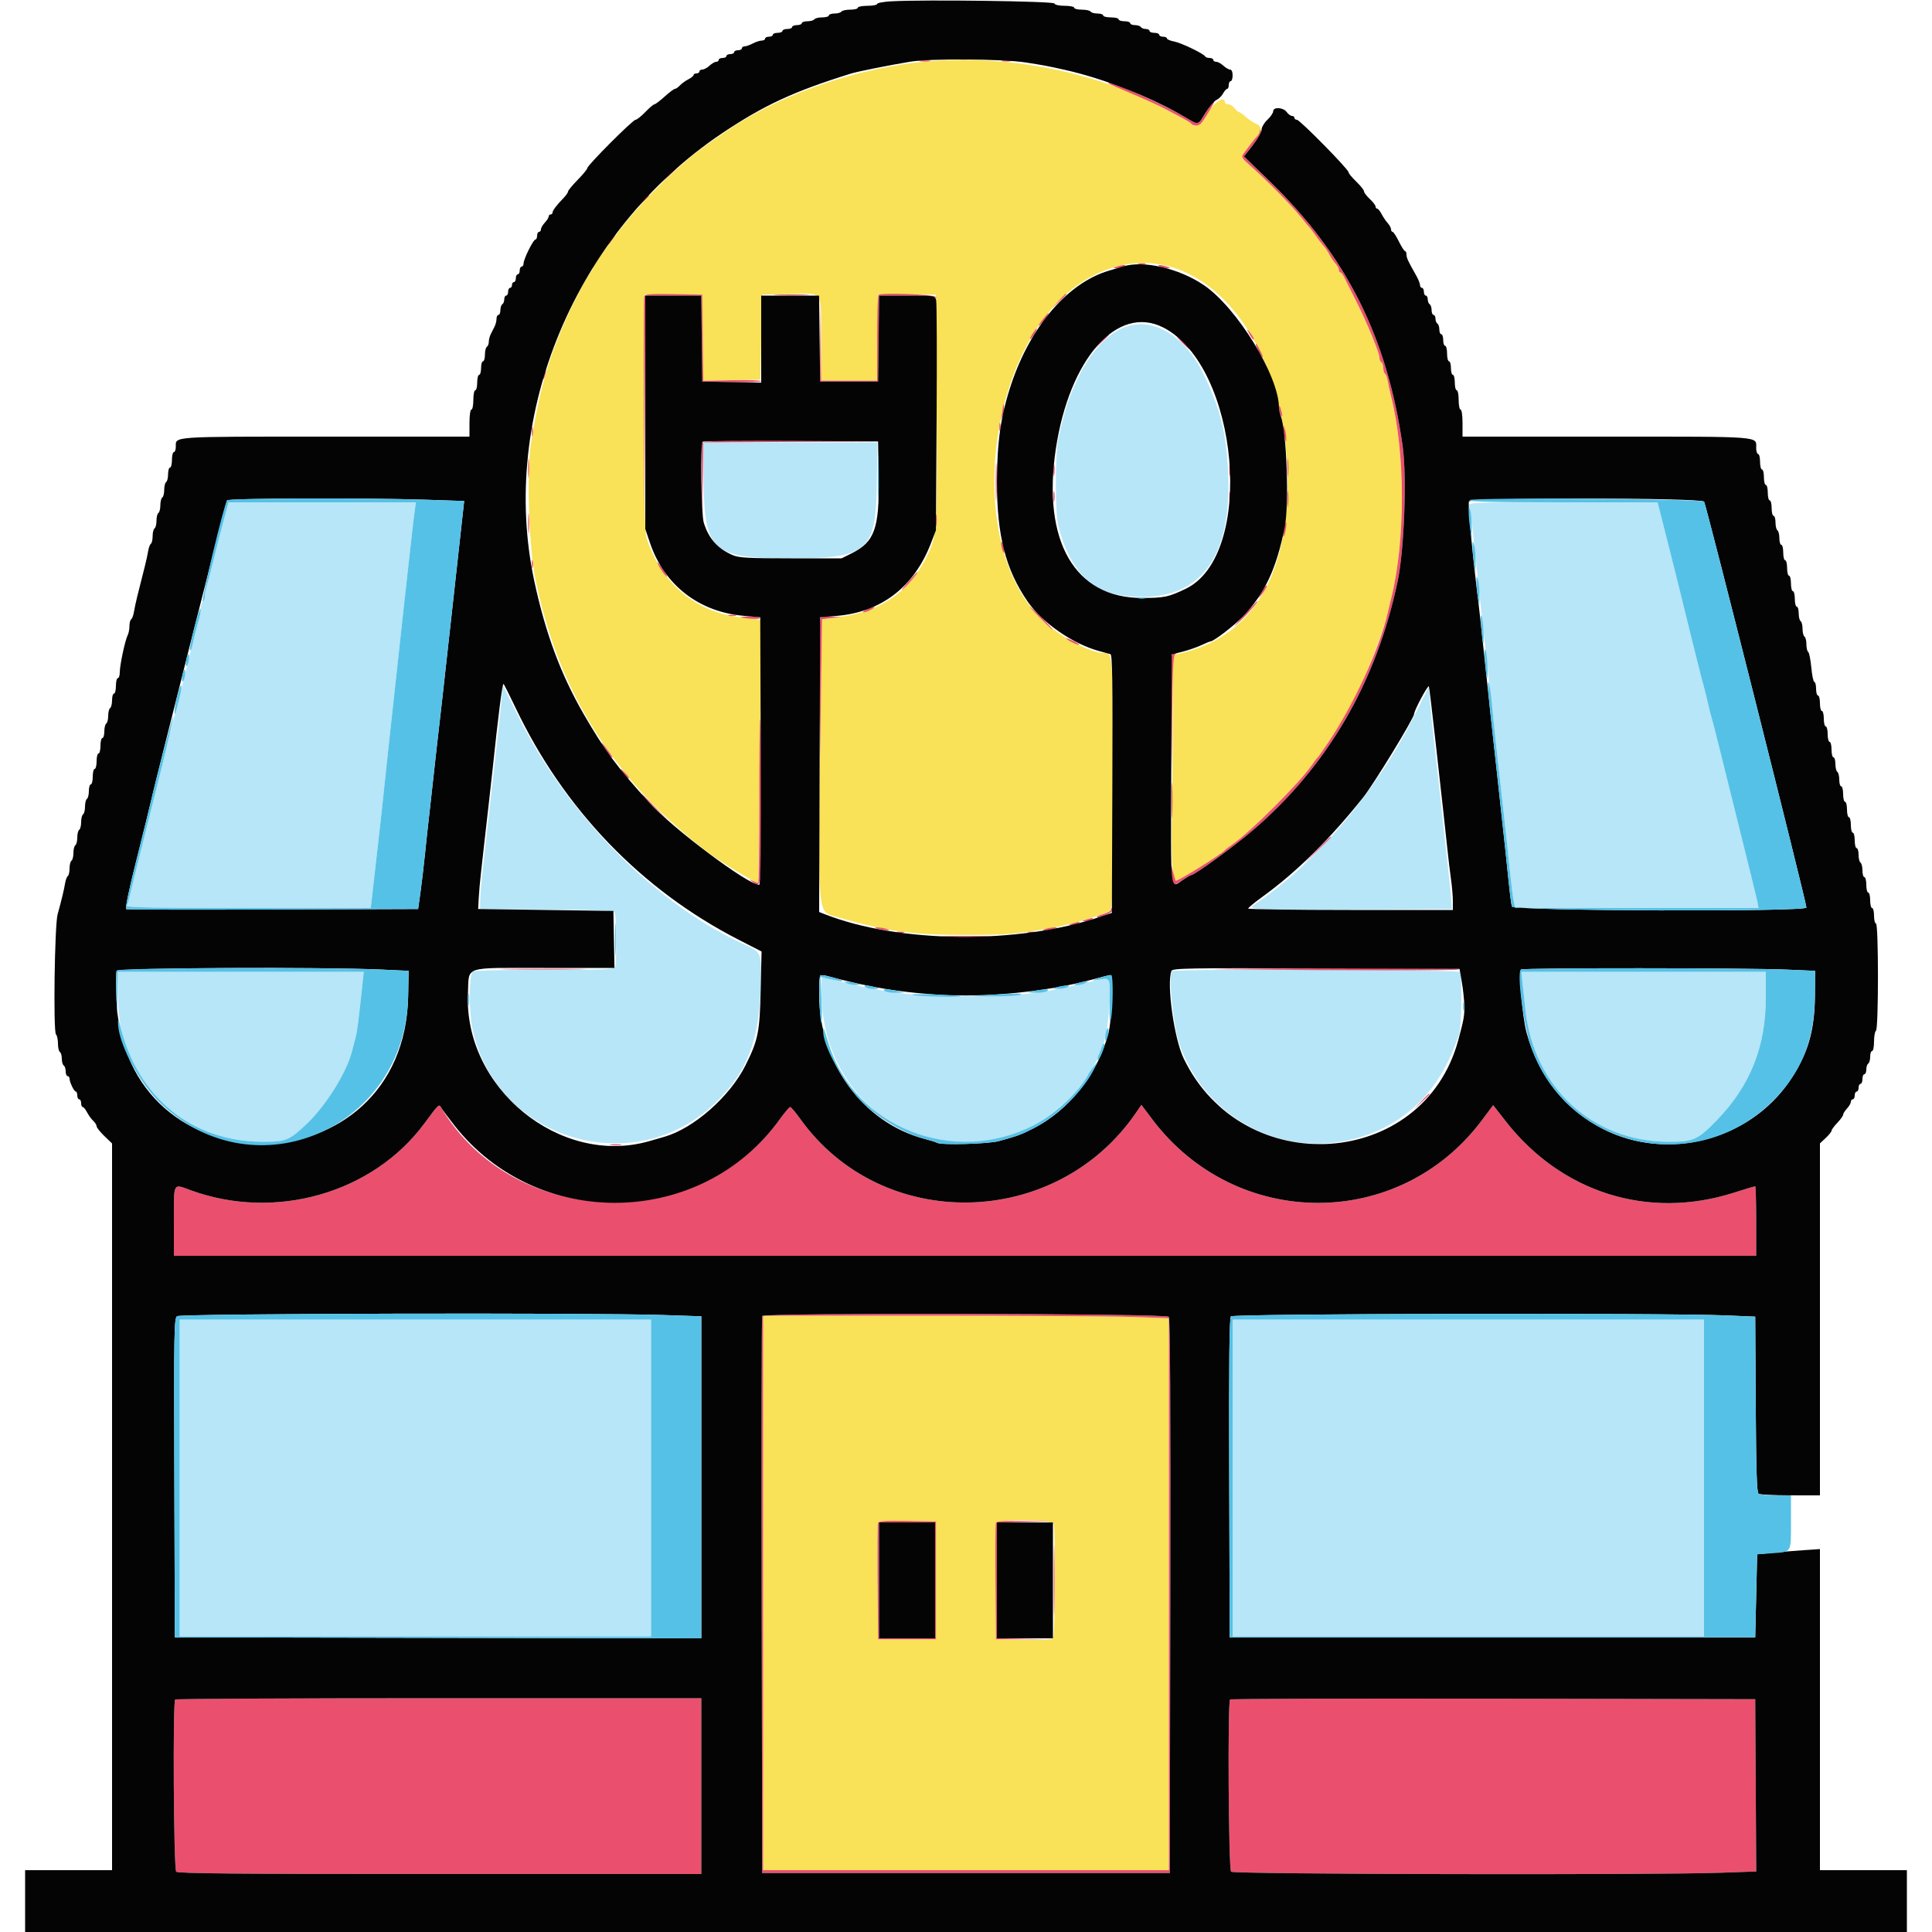 <svg id="svg" version="1.1" xmlns="http://www.w3.org/2000/svg" xmlns:xlink="http://www.w3.org/1999/xlink" width="400" height="400" viewBox="0, 0, 400,400"><g id="svgg"><path id="path0" d="M232.010 68.107 C 228.706 69.707,225.518 73.369,223.223 78.200 C 221.212 82.436,220.580 84.361,219.153 90.600 C 218.418 93.812,218.412 106.252,219.144 109.000 C 221.907 119.378,226.888 123.588,236.400 123.588 C 249.053 123.588,255.088 114.805,254.259 97.600 C 253.864 89.425,252.624 84.512,249.157 77.400 C 245.057 68.988,238.042 65.186,232.010 68.107 M145.671 99.900 C 145.892 114.098,147.594 115.600,163.469 115.600 C 179.715 115.600,181.311 114.230,181.534 100.100 L 181.669 91.600 163.605 91.600 L 145.542 91.600 145.671 99.900 M46.806 105.900 C 46.532 106.945,46.161 108.340,45.981 109.000 C 45.586 110.451,44.866 113.260,44.367 115.300 C 43.561 118.596,43.129 120.256,42.773 121.428 C 42.568 122.104,42.400 123.038,42.400 123.505 C 42.400 123.971,42.220 124.464,42.000 124.600 C 41.780 124.736,41.600 125.319,41.600 125.895 C 41.600 126.472,41.432 127.496,41.227 128.172 C 40.856 129.395,40.266 131.644,39.567 134.500 C 39.365 135.325,39.035 136.675,38.833 137.500 C 38.631 138.325,38.283 139.720,38.058 140.600 C 37.834 141.480,37.438 143.100,37.179 144.200 C 36.920 145.300,36.547 146.740,36.349 147.400 C 36.056 148.383,34.235 155.650,29.184 176.000 C 28.993 176.770,28.640 178.210,28.400 179.200 C 28.160 180.190,27.792 181.675,27.582 182.500 C 27.372 183.325,27.050 184.689,26.866 185.531 C 26.683 186.373,26.402 187.273,26.243 187.531 C 26.022 187.888,32.024 188.000,51.352 188.000 L 76.751 188.000 76.958 186.300 C 77.072 185.365,77.362 182.800,77.602 180.600 C 77.841 178.400,78.211 175.160,78.423 173.400 C 78.635 171.640,79.087 167.500,79.428 164.200 C 79.768 160.900,80.217 156.670,80.426 154.800 C 80.635 152.930,80.989 149.690,81.213 147.600 C 81.437 145.510,81.795 142.225,82.010 140.300 C 82.448 136.366,82.965 131.625,83.567 126.000 C 83.791 123.910,84.151 120.670,84.366 118.800 C 84.581 116.930,84.943 113.690,85.169 111.600 C 85.395 109.510,85.699 106.945,85.845 105.900 L 86.109 104.000 66.706 104.000 L 47.304 104.000 46.806 105.900 M304.198 104.700 C 304.354 105.085,304.648 107.110,304.850 109.200 C 305.053 111.290,305.399 114.620,305.619 116.600 C 305.839 118.580,306.192 121.820,306.403 123.800 C 306.615 125.780,306.969 129.020,307.189 131.000 C 307.410 132.980,307.768 136.220,307.986 138.200 C 308.203 140.180,308.566 143.465,308.791 145.500 C 309.016 147.535,309.383 150.865,309.607 152.900 C 309.831 154.935,310.188 158.130,310.400 160.000 C 311.150 166.617,312.006 174.490,312.747 181.600 C 312.965 183.690,313.269 185.985,313.422 186.700 L 313.700 188.000 338.895 188.000 L 364.091 188.000 363.890 186.900 C 363.780 186.295,362.404 180.670,360.834 174.400 C 359.264 168.130,357.251 160.030,356.362 156.400 C 355.473 152.770,354.600 149.350,354.422 148.800 C 354.245 148.250,353.880 146.810,353.612 145.600 C 353.345 144.390,352.967 142.860,352.773 142.200 C 352.450 141.100,351.685 138.093,350.764 134.300 C 350.564 133.475,350.220 132.080,350.000 131.200 C 349.088 127.551,348.815 126.450,348.067 123.400 C 347.102 119.467,344.104 107.548,343.565 105.500 L 343.169 104.000 323.542 104.000 C 305.008 104.000,303.930 104.039,304.198 104.700 M103.862 144.660 C 103.723 146.167,103.443 148.840,103.239 150.600 C 103.035 152.360,102.674 155.600,102.436 157.800 C 102.199 160.000,101.817 163.420,101.588 165.400 C 101.359 167.380,101.012 170.440,100.817 172.200 C 100.622 173.960,100.233 177.470,99.953 180.000 C 99.674 182.530,99.435 185.410,99.422 186.400 L 99.400 188.200 113.180 188.305 C 123.593 188.385,127.036 188.532,127.274 188.905 C 127.641 189.485,127.714 199.238,127.357 200.167 C 127.142 200.728,125.465 200.800,112.581 200.800 C 102.750 200.800,97.962 200.938,97.784 201.225 C 97.117 202.305,97.109 209.508,97.772 212.779 C 102.508 236.153,131.707 244.813,148.609 227.857 C 154.690 221.757,157.076 215.547,157.477 204.775 C 157.748 197.489,157.635 197.127,154.666 195.808 C 136.145 187.575,117.722 169.139,107.414 148.522 L 104.113 141.920 103.862 144.660 M292.649 148.508 C 284.995 163.781,272.326 178.790,260.229 186.915 C 257.962 188.437,257.694 188.419,280.200 188.304 L 300.600 188.200 300.551 187.200 C 300.504 186.261,300.016 181.569,299.199 174.200 C 299.004 172.440,298.660 169.290,298.434 167.200 C 297.993 163.116,297.488 158.570,296.767 152.200 C 296.518 150.000,296.198 146.855,296.057 145.210 L 295.800 142.221 292.649 148.508 M242.667 201.067 C 241.846 201.888,242.923 212.478,244.205 216.200 C 249.844 232.560,267.569 240.890,283.658 234.743 C 292.570 231.337,298.639 224.566,302.070 214.200 C 302.622 212.529,302.746 202.084,302.224 201.238 C 301.923 200.753,243.150 200.583,242.667 201.067 M24.400 205.500 C 24.400 209.298,24.952 213.374,25.795 215.800 C 30.225 228.554,41.105 236.375,54.444 236.394 C 59.246 236.401,59.963 236.097,63.730 232.462 C 67.525 228.801,71.754 222.017,72.826 217.870 C 73.007 217.171,73.344 215.880,73.575 215.000 C 73.954 213.555,74.206 211.624,75.048 203.700 L 75.314 201.200 49.857 201.200 L 24.400 201.200 24.400 205.500 M315.260 203.900 C 315.420 205.385,315.665 207.680,315.805 209.000 C 317.517 225.130,329.708 236.370,345.516 236.394 C 350.605 236.401,351.528 235.987,355.442 231.939 C 362.385 224.760,365.600 216.686,365.600 206.429 L 365.600 201.200 340.285 201.200 L 314.969 201.200 315.260 203.900 M170.116 207.100 C 171.285 230.162,193.780 243.421,214.010 232.973 C 217.817 231.007,224.800 224.791,224.800 223.369 C 224.800 223.245,225.340 222.359,226.000 221.400 C 226.660 220.441,227.200 219.461,227.200 219.223 C 227.200 218.984,227.359 218.477,227.553 218.095 C 228.913 215.421,229.172 214.210,229.691 208.074 C 230.198 202.075,230.234 202.129,226.362 203.125 C 224.733 203.544,222.410 204.086,221.200 204.330 C 219.990 204.574,218.460 204.882,217.800 205.014 C 213.422 205.893,208.980 206.185,200.000 206.185 C 190.530 206.185,186.895 205.922,181.400 204.836 C 180.300 204.619,178.500 204.262,177.400 204.043 C 176.300 203.824,174.356 203.365,173.080 203.022 C 171.805 202.680,170.562 202.400,170.319 202.400 C 170.009 202.400,169.949 203.795,170.116 207.100 M37.200 306.000 L 37.200 338.800 86.000 338.800 L 134.800 338.800 134.800 306.000 L 134.800 273.200 86.000 273.200 L 37.200 273.200 37.200 306.000 M255.200 306.000 L 255.200 338.800 304.000 338.800 L 352.800 338.800 352.800 306.000 L 352.800 273.200 304.000 273.200 L 255.200 273.200 255.200 306.000 " stroke="none" fill="#b6e6f8" fill-rule="evenodd"></path><path id="path1" d="M189.200 13.008 C 175.284 14.733,160.269 20.233,150.200 27.293 C 149.320 27.910,147.643 29.067,146.473 29.864 C 142.290 32.715,135.925 38.632,131.194 44.069 C 128.243 47.460,122.800 54.830,122.800 55.434 C 122.800 55.567,122.464 56.154,122.053 56.738 C 120.885 58.398,118.297 63.457,116.654 67.293 C 113.329 75.053,111.672 81.073,109.962 91.600 C 108.958 97.784,109.499 113.627,110.946 120.400 C 114.272 135.965,119.968 148.223,129.276 159.845 C 133.879 165.591,138.462 170.054,145.654 175.792 C 148.357 177.948,156.698 183.065,156.975 182.737 C 157.038 182.662,157.212 170.410,157.361 155.512 L 157.631 128.423 156.716 128.233 C 156.212 128.128,154.720 127.932,153.400 127.799 C 144.431 126.888,137.414 121.208,134.128 112.197 C 133.454 110.347,133.400 108.392,133.400 85.600 L 133.400 61.000 139.400 61.000 L 145.400 61.000 145.508 69.911 L 145.615 78.821 151.508 78.711 L 157.400 78.600 157.600 69.800 L 157.800 61.000 163.569 60.889 C 170.625 60.752,169.986 59.817,169.994 70.300 L 170.000 78.800 175.792 78.800 L 181.585 78.800 181.692 69.900 L 181.800 61.000 187.800 61.000 L 193.800 61.000 193.922 84.600 C 194.049 109.336,193.974 110.702,192.278 114.400 C 188.673 122.262,182.713 126.567,173.800 127.750 L 170.200 128.228 169.955 144.414 C 169.261 190.192,169.162 188.668,172.900 189.752 C 183.523 192.833,188.767 193.572,200.000 193.572 C 208.556 193.572,210.513 193.407,218.200 192.037 C 221.799 191.396,229.187 189.156,229.833 188.510 C 230.311 188.032,230.400 183.886,230.400 162.200 C 230.400 134.600,230.443 135.200,228.470 135.200 C 225.805 135.200,219.553 131.882,216.051 128.609 C 199.011 112.686,204.317 70.081,224.858 57.888 C 245.316 45.744,266.545 67.074,266.573 99.800 C 266.590 119.917,258.755 132.212,243.900 135.381 L 242.800 135.615 242.813 147.708 C 242.820 154.358,242.733 164.008,242.620 169.152 C 242.439 177.387,242.686 181.420,243.428 182.335 C 243.644 182.603,252.968 176.808,253.600 176.013 C 253.710 175.875,254.430 175.325,255.200 174.792 C 258.961 172.188,269.010 162.141,271.594 158.400 C 272.126 157.630,272.675 156.910,272.813 156.800 C 273.185 156.504,277.022 150.739,278.039 148.947 C 280.425 144.745,281.263 143.068,282.942 139.125 C 284.929 134.462,286.696 129.512,287.270 127.000 C 287.472 126.120,287.820 124.680,288.043 123.800 C 290.998 112.177,290.978 93.822,287.996 82.000 C 287.746 81.010,287.445 79.613,287.327 78.896 C 287.208 78.179,286.951 77.494,286.756 77.373 C 286.560 77.252,286.400 76.724,286.400 76.200 C 286.400 75.676,286.220 75.136,286.000 75.000 C 285.780 74.864,285.600 74.438,285.600 74.054 C 285.600 73.034,283.030 66.810,280.705 62.200 C 279.596 60.000,278.488 57.796,278.244 57.303 C 278.000 56.810,277.665 56.405,277.500 56.403 C 277.335 56.401,277.200 56.164,277.200 55.875 C 277.200 55.587,276.885 55.002,276.500 54.575 C 276.115 54.149,275.546 53.308,275.236 52.707 C 274.926 52.105,274.381 51.295,274.025 50.907 C 273.669 50.518,272.942 49.570,272.408 48.800 C 271.875 48.030,271.337 47.310,271.214 47.200 C 271.090 47.090,270.188 46.010,269.210 44.800 C 267.284 42.419,262.227 37.293,258.936 34.388 C 257.037 32.712,256.926 32.516,257.458 31.788 C 258.721 30.061,259.822 28.650,260.247 28.218 C 261.317 27.128,261.256 26.120,260.089 25.637 C 259.467 25.379,258.480 24.725,257.896 24.184 C 257.313 23.643,256.687 23.200,256.506 23.200 C 256.325 23.200,255.917 22.840,255.600 22.400 C 255.283 21.960,254.703 21.600,254.312 21.600 C 253.920 21.600,253.600 21.420,253.600 21.200 C 253.600 19.461,250.641 21.711,249.654 24.200 C 249.111 25.570,247.128 26.589,246.733 25.700 C 246.660 25.535,245.790 24.971,244.800 24.446 C 243.810 23.922,242.084 23.002,240.964 22.402 C 226.122 14.446,206.427 10.872,189.200 13.008 M158.000 329.800 L 158.000 387.200 200.000 387.200 L 242.000 387.200 242.000 330.063 L 242.000 272.926 234.500 272.664 C 230.375 272.520,211.475 272.402,192.500 272.401 L 158.000 272.400 158.000 329.800 M193.800 327.200 L 193.800 339.400 187.800 339.400 L 181.800 339.400 181.694 327.605 C 181.635 321.117,181.677 315.577,181.785 315.294 C 181.937 314.898,183.359 314.804,187.892 314.889 L 193.800 315.000 193.800 327.200 M218.157 315.433 C 218.524 316.389,218.436 338.524,218.063 339.111 C 217.819 339.497,216.317 339.595,211.969 339.511 L 206.200 339.400 206.094 327.605 C 206.035 321.117,206.075 315.582,206.181 315.305 C 206.500 314.473,217.835 314.594,218.157 315.433 " stroke="none" fill="#f9e158" fill-rule="evenodd"></path><path id="path2" d="M198.300 12.289 C 199.015 12.378,200.185 12.378,200.900 12.289 C 201.615 12.201,201.030 12.128,199.600 12.128 C 198.170 12.128,197.585 12.201,198.300 12.289 M190.505 12.687 C 191.114 12.779,192.014 12.777,192.505 12.682 C 192.997 12.587,192.500 12.511,191.400 12.514 C 190.300 12.517,189.897 12.595,190.505 12.687 M207.500 12.682 C 207.995 12.778,208.805 12.778,209.300 12.682 C 209.795 12.587,209.390 12.509,208.400 12.509 C 207.410 12.509,207.005 12.587,207.500 12.682 M229.633 17.349 C 229.725 17.430,231.870 18.365,234.400 19.426 C 236.930 20.486,239.900 21.835,241.000 22.423 C 242.100 23.011,243.810 23.922,244.800 24.446 C 245.790 24.971,246.660 25.535,246.733 25.700 C 246.807 25.865,247.190 26.000,247.584 26.000 C 248.523 26.000,248.991 25.442,250.933 22.008 C 252.148 19.860,251.011 21.013,249.571 23.389 C 247.984 26.008,248.254 25.958,245.219 24.180 C 240.306 21.300,228.033 15.921,229.633 17.349 M260.832 27.129 C 260.814 27.419,260.575 27.886,260.300 28.165 C 259.829 28.644,258.763 30.002,257.458 31.788 C 256.926 32.516,257.037 32.712,258.936 34.388 C 262.227 37.293,267.284 42.419,269.210 44.800 C 270.188 46.010,271.090 47.090,271.214 47.200 C 271.337 47.310,271.875 48.030,272.408 48.800 C 272.942 49.570,273.669 50.518,274.025 50.907 C 274.381 51.295,274.926 52.105,275.236 52.707 C 275.546 53.308,276.115 54.149,276.500 54.575 C 276.885 55.002,277.200 55.587,277.200 55.875 C 277.200 56.164,277.335 56.401,277.500 56.403 C 277.665 56.405,278.000 56.810,278.244 57.303 C 278.488 57.796,279.596 60.000,280.705 62.200 C 283.030 66.810,285.600 73.034,285.600 74.054 C 285.600 74.438,285.780 74.864,286.000 75.000 C 286.220 75.136,286.400 75.676,286.400 76.200 C 286.400 76.724,286.560 77.252,286.756 77.373 C 286.951 77.494,287.208 78.179,287.327 78.896 C 287.445 79.613,287.746 81.010,287.996 82.000 C 290.989 93.867,291.001 111.996,288.025 123.900 C 287.791 124.835,287.443 126.275,287.252 127.100 C 285.565 134.376,280.345 145.749,275.112 153.547 C 273.986 155.226,272.951 156.690,272.813 156.800 C 272.675 156.910,272.126 157.630,271.594 158.400 C 269.010 162.141,258.961 172.188,255.200 174.792 C 254.430 175.325,253.710 175.875,253.600 176.013 C 252.963 176.814,243.648 182.600,243.422 182.335 C 243.358 182.261,243.121 181.480,242.894 180.600 L 242.483 179.000 242.441 181.100 C 242.393 183.536,242.710 183.678,244.886 182.200 C 245.695 181.650,246.470 181.200,246.608 181.200 C 247.299 181.200,255.638 175.131,259.457 171.849 C 274.898 158.581,284.963 141.253,289.365 120.363 C 290.745 113.813,291.299 98.682,290.393 92.277 C 287.211 69.780,278.705 52.869,262.834 37.491 L 257.561 32.382 259.422 30.014 C 260.445 28.711,261.188 27.411,261.073 27.123 C 260.902 26.696,260.857 26.697,260.832 27.129 M138.581 36.100 L 137.000 37.800 138.700 36.219 C 139.635 35.349,140.400 34.584,140.400 34.519 C 140.400 34.216,140.052 34.519,138.581 36.100 M132.581 42.100 L 131.000 43.800 132.700 42.219 C 133.635 41.349,134.400 40.584,134.400 40.519 C 134.400 40.216,134.052 40.519,132.581 42.100 M126.400 49.600 C 125.930 50.260,125.636 50.800,125.746 50.800 C 125.856 50.800,126.330 50.260,126.800 49.600 C 127.270 48.940,127.564 48.400,127.454 48.400 C 127.344 48.400,126.870 48.940,126.400 49.600 M235.700 54.676 C 236.085 54.776,236.715 54.776,237.100 54.676 C 237.485 54.575,237.170 54.493,236.400 54.493 C 235.630 54.493,235.315 54.575,235.700 54.676 M231.200 55.200 C 230.396 55.457,230.357 55.523,231.000 55.532 C 231.440 55.538,232.160 55.389,232.600 55.200 C 233.619 54.762,232.568 54.762,231.200 55.200 M240.200 55.200 C 240.640 55.389,241.360 55.538,241.800 55.532 C 242.443 55.523,242.404 55.457,241.600 55.200 C 240.232 54.762,239.181 54.762,240.200 55.200 M133.388 61.289 C 133.280 61.570,133.241 72.330,133.299 85.200 L 133.407 108.600 133.503 84.900 L 133.600 61.200 139.392 61.200 L 145.185 61.200 145.292 70.100 L 145.400 79.000 151.500 79.110 C 154.855 79.171,157.600 79.081,157.601 78.910 C 157.601 78.740,154.904 78.654,151.608 78.720 L 145.615 78.840 145.508 69.920 L 145.400 61.000 139.492 60.889 C 134.985 60.805,133.537 60.900,133.388 61.289 M160.918 61.098 C 162.633 61.173,165.333 61.172,166.918 61.097 C 168.503 61.021,167.100 60.959,163.800 60.960 C 160.500 60.961,159.203 61.022,160.918 61.098 M181.877 61.056 C 181.725 61.209,181.600 65.263,181.600 70.067 L 181.600 78.800 175.808 78.800 L 170.016 78.800 169.896 70.300 L 169.777 61.800 169.788 70.400 L 169.800 79.000 175.800 79.000 L 181.800 79.000 181.908 70.100 L 182.015 61.200 187.774 61.200 C 191.308 61.200,193.612 61.358,193.737 61.610 C 193.849 61.836,193.894 61.791,193.837 61.510 C 193.725 60.954,182.408 60.525,181.877 61.056 M219.178 62.300 L 217.800 63.800 219.300 62.422 C 220.696 61.138,220.984 60.800,220.678 60.800 C 220.612 60.800,219.937 61.475,219.178 62.300 M215.775 66.268 C 215.159 67.076,214.859 67.611,215.109 67.456 C 215.621 67.140,217.353 64.800,217.075 64.800 C 216.976 64.800,216.391 65.461,215.775 66.268 M213.814 69.035 C 213.441 69.604,213.205 70.138,213.289 70.222 C 213.373 70.307,213.758 69.841,214.144 69.188 C 215.006 67.728,214.748 67.609,213.814 69.035 M258.360 68.600 C 259.034 69.905,259.588 70.628,259.585 70.200 C 259.583 69.980,259.214 69.350,258.764 68.800 C 258.221 68.136,258.085 68.069,258.360 68.600 M227.781 70.900 L 226.200 72.600 227.900 71.019 C 229.481 69.548,229.784 69.200,229.481 69.200 C 229.416 69.200,228.651 69.965,227.781 70.900 M244.800 71.000 C 245.546 71.770,246.247 72.400,246.357 72.400 C 246.467 72.400,245.946 71.770,245.200 71.000 C 244.454 70.230,243.753 69.600,243.643 69.600 C 243.533 69.600,244.054 70.230,244.800 71.000 M260.000 71.353 C 260.000 71.782,261.190 74.000,261.421 74.000 C 261.531 74.000,261.323 73.415,260.959 72.700 C 260.217 71.240,260.000 70.936,260.000 71.353 M112.649 77.015 C 112.512 77.373,112.415 77.966,112.434 78.333 C 112.453 78.700,112.627 78.469,112.821 77.820 C 113.198 76.558,113.065 75.933,112.649 77.015 M207.649 84.200 C 207.616 84.640,207.496 85.450,207.383 86.000 L 207.177 87.000 207.606 86.019 C 207.842 85.479,207.961 84.669,207.872 84.219 C 207.713 83.421,207.707 83.421,207.649 84.200 M264.806 84.633 C 264.809 85.055,264.995 85.670,265.218 86.000 C 265.515 86.438,265.552 86.276,265.356 85.400 C 265.027 83.929,264.798 83.610,264.806 84.633 M206.893 88.400 C 206.893 89.170,206.975 89.485,207.076 89.100 C 207.176 88.715,207.176 88.085,207.076 87.700 C 206.975 87.315,206.893 87.630,206.893 88.400 M110.101 89.400 C 110.105 90.280,110.187 90.593,110.283 90.095 C 110.379 89.598,110.375 88.878,110.275 88.495 C 110.175 88.113,110.096 88.520,110.101 89.400 M265.687 88.600 C 265.691 89.040,265.832 89.940,266.000 90.600 C 266.274 91.678,266.306 91.698,266.313 90.800 C 266.317 90.250,266.176 89.350,266.000 88.800 C 265.749 88.016,265.681 87.973,265.687 88.600 M145.378 91.712 C 145.270 91.994,145.235 95.639,145.300 99.812 L 145.419 107.400 145.509 99.504 L 145.600 91.608 163.700 91.500 L 181.800 91.392 163.687 91.296 C 149.265 91.220,145.535 91.304,145.378 91.712 M206.162 99.800 C 206.162 103.320,206.224 104.706,206.298 102.881 C 206.372 101.056,206.372 98.176,206.297 96.481 C 206.222 94.786,206.161 96.280,206.162 99.800 M109.337 97.000 C 109.339 98.760,109.409 99.430,109.493 98.489 C 109.578 97.549,109.577 96.109,109.491 95.289 C 109.405 94.470,109.336 95.240,109.337 97.000 M266.534 96.800 C 266.534 98.450,266.605 99.125,266.691 98.300 C 266.778 97.475,266.778 96.125,266.691 95.300 C 266.605 94.475,266.534 95.150,266.534 96.800 M218.114 97.400 C 218.117 98.500,218.195 98.903,218.287 98.295 C 218.379 97.686,218.377 96.786,218.282 96.295 C 218.187 95.803,218.111 96.300,218.114 97.400 M254.514 97.400 C 254.517 98.500,254.595 98.903,254.687 98.295 C 254.779 97.686,254.777 96.786,254.682 96.295 C 254.587 95.803,254.511 96.300,254.514 97.400 M266.531 103.400 C 266.533 104.940,266.605 105.521,266.692 104.691 C 266.779 103.861,266.777 102.601,266.689 101.891 C 266.600 101.181,266.529 101.860,266.531 103.400 M218.109 102.800 C 218.109 103.790,218.187 104.195,218.282 103.700 C 218.378 103.205,218.378 102.395,218.282 101.900 C 218.187 101.405,218.109 101.810,218.109 102.800 M254.514 103.000 C 254.517 104.100,254.595 104.503,254.687 103.895 C 254.779 103.286,254.777 102.386,254.682 101.895 C 254.587 101.403,254.511 101.900,254.514 103.000 M109.340 108.400 C 109.340 110.270,109.409 111.035,109.493 110.100 C 109.577 109.165,109.577 107.635,109.493 106.700 C 109.409 105.765,109.340 106.530,109.340 108.400 M193.714 107.800 C 193.717 108.900,193.795 109.303,193.887 108.695 C 193.979 108.086,193.977 107.186,193.882 106.695 C 193.787 106.203,193.711 106.700,193.714 107.800 M265.822 109.422 C 265.672 110.225,265.628 110.962,265.726 111.060 C 265.824 111.157,266.027 110.581,266.178 109.778 C 266.328 108.975,266.372 108.238,266.274 108.140 C 266.176 108.043,265.973 108.619,265.822 109.422 M207.268 112.400 C 207.288 113.439,207.918 115.146,207.932 114.200 C 207.938 113.760,207.789 113.040,207.600 112.600 C 207.389 112.110,207.261 112.032,207.268 112.400 M110.093 116.800 C 110.093 117.570,110.175 117.885,110.276 117.500 C 110.376 117.115,110.376 116.485,110.276 116.100 C 110.175 115.715,110.093 116.030,110.093 116.800 M136.677 117.631 C 137.075 118.308,137.656 119.073,137.968 119.331 C 138.280 119.589,138.032 119.035,137.415 118.100 C 136.120 116.137,135.609 115.812,136.677 117.631 M187.827 120.705 C 186.646 122.078,186.380 122.518,187.163 121.800 C 188.350 120.713,190.239 118.393,189.927 118.405 C 189.857 118.408,188.912 119.443,187.827 120.705 M261.753 121.700 C 260.376 124.036,260.286 124.235,260.987 123.400 C 261.800 122.432,262.500 121.200,262.238 121.200 C 262.133 121.200,261.915 121.425,261.753 121.700 M257.425 127.519 C 255.101 130.099,254.993 130.275,256.757 128.600 C 258.569 126.880,260.721 124.360,260.327 124.419 C 260.257 124.430,258.951 125.825,257.425 127.519 M179.400 126.214 C 178.740 126.517,178.470 126.766,178.800 126.768 C 179.130 126.770,179.850 126.514,180.400 126.200 C 181.665 125.477,180.989 125.487,179.400 126.214 M215.400 128.000 C 216.706 129.320,217.865 130.400,217.975 130.400 C 218.085 130.400,217.106 129.320,215.800 128.000 C 214.494 126.680,213.335 125.600,213.225 125.600 C 213.115 125.600,214.094 126.680,215.400 128.000 M150.900 127.476 C 151.285 127.576,151.915 127.576,152.300 127.476 C 152.685 127.375,152.370 127.293,151.600 127.293 C 150.830 127.293,150.515 127.375,150.900 127.476 M153.400 127.798 C 154.415 128.142,157.562 128.262,157.369 127.950 C 157.250 127.758,156.218 127.614,155.076 127.632 C 153.934 127.649,153.180 127.724,153.400 127.798 M169.867 127.867 C 169.720 128.013,169.642 134.628,169.692 142.567 L 169.785 157.000 169.992 142.600 L 170.200 128.200 172.200 127.963 L 174.200 127.726 172.167 127.663 C 171.048 127.628,170.013 127.720,169.867 127.867 M220.800 132.196 C 220.800 132.470,223.249 133.684,223.432 133.501 C 223.519 133.414,222.962 133.044,222.195 132.678 C 221.428 132.312,220.800 132.095,220.800 132.196 M242.581 135.705 C 242.475 135.982,242.438 141.517,242.500 148.005 L 242.613 159.800 242.706 147.733 C 242.778 138.526,242.918 135.619,243.300 135.465 C 243.692 135.307,243.689 135.256,243.287 135.232 C 243.006 135.214,242.688 135.427,242.581 135.705 M157.200 165.800 C 157.200 175.150,157.098 182.800,156.974 182.800 C 156.849 182.800,156.354 182.610,155.874 182.378 C 155.030 181.970,155.026 181.977,155.776 182.578 C 157.622 184.057,157.600 184.256,157.600 166.000 C 157.600 156.540,157.510 148.800,157.400 148.800 C 157.290 148.800,157.200 156.450,157.200 165.800 M125.043 154.727 C 125.459 155.457,126.148 156.357,126.574 156.727 C 127.024 157.118,126.866 156.731,126.196 155.800 C 124.593 153.574,124.150 153.161,125.043 154.727 M129.081 160.187 C 129.477 160.731,129.966 161.181,130.170 161.187 C 130.373 161.194,130.117 160.750,129.600 160.200 C 128.401 158.923,128.157 158.918,129.081 160.187 M242.560 165.800 C 242.561 169.100,242.622 170.397,242.698 168.682 C 242.773 166.967,242.772 164.267,242.697 162.682 C 242.621 161.097,242.559 162.500,242.560 165.800 M132.800 164.510 C 132.800 164.571,134.195 165.966,135.900 167.610 L 139.000 170.600 136.010 167.500 C 133.233 164.621,132.800 164.217,132.800 164.510 M272.589 176.100 L 269.800 179.000 272.700 176.211 C 274.295 174.677,275.600 173.372,275.600 173.311 C 275.600 173.017,275.180 173.406,272.589 176.100 M230.000 188.384 C 230.000 188.595,229.254 188.991,228.342 189.265 C 227.430 189.538,226.873 189.824,227.105 189.902 C 227.728 190.109,230.400 188.908,230.400 188.420 C 230.400 188.189,230.310 188.000,230.200 188.000 C 230.090 188.000,230.000 188.173,230.000 188.384 M224.800 190.400 C 223.976 190.664,223.941 190.726,224.600 190.754 C 225.040 190.773,225.670 190.613,226.000 190.400 C 226.701 189.947,226.214 189.947,224.800 190.400 M222.000 191.200 C 221.176 191.464,221.141 191.526,221.800 191.554 C 222.240 191.573,222.870 191.413,223.200 191.200 C 223.901 190.747,223.414 190.747,222.000 191.200 M181.233 192.147 C 181.325 192.228,182.120 192.404,183.000 192.538 C 184.115 192.707,184.358 192.671,183.800 192.419 C 183.032 192.071,180.890 191.844,181.233 192.147 M216.200 192.419 C 215.642 192.671,215.885 192.707,217.000 192.538 C 217.880 192.404,218.675 192.228,218.767 192.147 C 219.110 191.844,216.968 192.071,216.200 192.419 M185.700 193.076 C 186.085 193.176,186.715 193.176,187.100 193.076 C 187.485 192.975,187.170 192.893,186.400 192.893 C 185.630 192.893,185.315 192.975,185.700 193.076 M212.900 193.076 C 213.285 193.176,213.915 193.176,214.300 193.076 C 214.685 192.975,214.370 192.893,213.600 192.893 C 212.830 192.893,212.515 192.975,212.900 193.076 M195.900 193.898 C 198.155 193.970,201.845 193.970,204.100 193.898 C 206.355 193.827,204.510 193.769,200.000 193.769 C 195.490 193.769,193.645 193.827,195.900 193.898 M105.100 200.699 C 109.115 200.765,115.685 200.765,119.700 200.699 C 123.715 200.634,120.430 200.581,112.400 200.581 C 104.370 200.581,101.085 200.634,105.100 200.699 M253.200 200.693 C 280.777 200.969,302.307 200.972,302.138 200.700 C 302.036 200.535,288.598 200.442,272.276 200.493 C 255.954 200.544,247.370 200.634,253.200 200.693 M250.783 227.700 C 251.764 228.745,252.619 229.600,252.683 229.600 C 252.984 229.600,252.666 229.241,250.900 227.583 L 249.000 225.800 250.783 227.700 M294.181 228.100 L 292.600 229.800 294.300 228.219 C 295.235 227.349,296.000 226.584,296.000 226.519 C 296.000 226.216,295.652 226.519,294.181 228.100 M90.289 229.417 C 89.935 229.848,88.825 231.304,87.824 232.652 C 77.129 247.061,56.974 252.811,39.510 246.436 C 35.755 245.065,36.000 244.621,36.000 252.800 L 36.000 260.000 199.800 260.000 L 363.600 260.000 363.600 252.800 C 363.600 248.840,363.506 245.600,363.390 245.600 C 363.275 245.600,361.250 246.213,358.890 246.962 C 341.216 252.572,323.293 246.933,311.728 232.122 L 309.141 228.810 306.830 231.905 C 289.708 254.837,255.882 254.746,238.553 231.720 L 236.312 228.743 235.300 230.234 C 218.755 254.581,182.667 255.341,165.722 231.700 C 164.736 230.325,163.781 229.200,163.600 229.200 C 163.419 229.200,162.461 230.325,161.473 231.700 C 144.271 255.629,106.273 254.361,91.367 229.360 C 90.952 228.664,90.907 228.667,90.289 229.417 M126.505 237.087 C 127.114 237.179,128.014 237.177,128.505 237.082 C 128.997 236.987,128.500 236.911,127.400 236.914 C 126.300 236.917,125.897 236.995,126.505 237.087 M271.705 237.087 C 272.314 237.179,273.214 237.177,273.705 237.082 C 274.197 236.987,273.700 236.911,272.600 236.914 C 271.500 236.917,271.097 236.995,271.705 237.087 M157.798 272.465 C 157.686 272.759,157.641 298.830,157.697 330.400 L 157.800 387.800 200.000 387.800 L 242.200 387.800 242.301 330.421 C 242.372 290.645,242.274 272.913,241.981 272.621 C 241.288 271.927,158.061 271.773,157.798 272.465 M234.500 272.664 L 242.000 272.926 242.000 330.063 L 242.000 387.200 200.000 387.200 L 158.000 387.200 158.000 329.800 L 158.000 272.400 192.500 272.401 C 211.475 272.402,230.375 272.520,234.500 272.664 M181.785 315.294 C 181.677 315.577,181.635 321.117,181.694 327.605 L 181.800 339.400 187.800 339.400 L 193.800 339.400 193.800 327.200 L 193.800 315.000 187.892 314.889 C 183.359 314.804,181.937 314.898,181.785 315.294 M206.181 315.305 C 206.075 315.582,206.035 321.117,206.094 327.605 L 206.200 339.400 212.000 339.416 L 217.800 339.432 212.100 339.305 L 206.400 339.179 206.400 327.200 L 206.400 315.221 212.300 315.099 L 218.200 314.977 212.287 314.888 C 207.831 314.822,206.327 314.924,206.181 315.305 M193.600 327.200 L 193.600 339.200 187.800 339.200 L 182.000 339.200 182.000 327.200 L 182.000 315.200 187.800 315.200 L 193.600 315.200 193.600 327.200 M218.177 327.200 C 218.177 333.690,218.232 336.345,218.299 333.100 C 218.366 329.855,218.366 324.545,218.299 321.300 C 218.232 318.055,218.177 320.710,218.177 327.200 M36.267 351.867 C 35.751 352.383,35.958 386.998,36.480 387.520 C 36.849 387.889,49.520 388.000,91.080 388.000 L 145.200 388.000 145.200 369.800 L 145.200 351.600 90.867 351.600 C 60.983 351.600,36.413 351.720,36.267 351.867 M254.668 351.865 C 254.151 352.382,254.357 386.997,254.880 387.520 C 255.410 388.050,341.835 388.234,356.104 387.735 L 363.608 387.473 363.504 369.637 L 363.400 351.800 309.168 351.699 C 279.341 351.643,254.816 351.718,254.668 351.865 " stroke="none" fill="#ea506e" fill-rule="evenodd"></path><path id="path3" d="M184.500 0.272 C 182.905 0.362,181.600 0.607,181.600 0.818 C 181.600 1.028,180.700 1.200,179.600 1.200 C 178.500 1.200,177.600 1.380,177.600 1.600 C 177.600 1.820,176.891 2.000,176.024 2.000 C 175.157 2.000,174.336 2.180,174.200 2.400 C 174.064 2.620,173.423 2.800,172.776 2.800 C 172.129 2.800,171.600 2.980,171.600 3.200 C 171.600 3.420,170.981 3.600,170.224 3.600 C 169.467 3.600,168.736 3.780,168.600 4.000 C 168.464 4.220,167.823 4.400,167.176 4.400 C 166.529 4.400,166.000 4.580,166.000 4.800 C 166.000 5.020,165.550 5.200,165.000 5.200 C 164.450 5.200,164.000 5.380,164.000 5.600 C 164.000 5.820,163.550 6.000,163.000 6.000 C 162.450 6.000,162.000 6.180,162.000 6.400 C 162.000 6.620,161.550 6.800,161.000 6.800 C 160.450 6.800,160.000 6.980,160.000 7.200 C 160.000 7.420,159.640 7.600,159.200 7.600 C 158.760 7.600,158.400 7.780,158.400 8.000 C 158.400 8.220,158.085 8.401,157.700 8.402 C 157.315 8.404,156.484 8.674,155.854 9.002 C 155.224 9.331,154.459 9.600,154.154 9.600 C 153.849 9.600,153.600 9.780,153.600 10.000 C 153.600 10.220,153.240 10.400,152.800 10.400 C 152.360 10.400,152.000 10.580,152.000 10.800 C 152.000 11.020,151.640 11.200,151.200 11.200 C 150.760 11.200,150.400 11.380,150.400 11.600 C 150.400 11.820,150.040 12.000,149.600 12.000 C 149.160 12.000,148.800 12.180,148.800 12.400 C 148.800 12.620,148.564 12.800,148.275 12.800 C 147.987 12.800,147.364 13.160,146.892 13.600 C 146.420 14.040,145.756 14.400,145.417 14.400 C 145.078 14.400,144.800 14.580,144.800 14.800 C 144.800 15.020,144.530 15.200,144.200 15.200 C 143.870 15.200,143.600 15.350,143.600 15.532 C 143.600 15.715,143.105 16.119,142.500 16.430 C 141.895 16.740,141.109 17.311,140.753 17.697 C 140.397 18.084,139.940 18.400,139.737 18.400 C 139.534 18.400,138.572 19.120,137.600 20.000 C 136.628 20.880,135.676 21.600,135.485 21.600 C 135.294 21.600,134.446 22.320,133.600 23.200 C 132.754 24.080,131.846 24.800,131.581 24.800 C 131.008 24.800,121.600 34.226,121.600 34.800 C 121.600 35.018,120.700 36.115,119.600 37.239 C 118.500 38.362,117.600 39.451,117.600 39.659 C 117.600 39.866,117.195 40.456,116.700 40.968 C 115.226 42.493,114.400 43.584,114.400 44.005 C 114.400 44.222,114.220 44.400,114.000 44.400 C 113.780 44.400,113.600 44.588,113.600 44.817 C 113.600 45.046,113.240 45.620,112.800 46.092 C 112.360 46.564,112.000 47.187,112.000 47.475 C 112.000 47.764,111.820 48.000,111.600 48.000 C 111.380 48.000,111.200 48.360,111.200 48.800 C 111.200 49.240,111.041 49.600,110.847 49.600 C 110.405 49.600,108.400 53.647,108.400 54.540 C 108.400 54.903,108.220 55.200,108.000 55.200 C 107.780 55.200,107.600 55.560,107.600 56.000 C 107.600 56.440,107.420 56.800,107.200 56.800 C 106.980 56.800,106.800 57.160,106.800 57.600 C 106.800 58.040,106.620 58.400,106.400 58.400 C 106.180 58.400,106.000 58.670,106.000 59.000 C 106.000 59.330,105.820 59.600,105.600 59.600 C 105.380 59.600,105.200 59.960,105.200 60.400 C 105.200 60.840,105.020 61.200,104.800 61.200 C 104.580 61.200,104.400 61.549,104.400 61.976 C 104.400 62.403,104.220 62.864,104.000 63.000 C 103.780 63.136,103.600 63.687,103.600 64.224 C 103.600 64.761,103.420 65.200,103.200 65.200 C 102.980 65.200,102.800 65.562,102.800 66.005 C 102.800 66.448,102.620 67.168,102.400 67.605 C 102.180 68.042,101.820 68.758,101.600 69.195 C 101.380 69.632,101.200 70.341,101.200 70.771 C 101.200 71.201,101.020 71.664,100.800 71.800 C 100.580 71.936,100.400 72.667,100.400 73.424 C 100.400 74.181,100.220 74.800,100.000 74.800 C 99.780 74.800,99.600 75.430,99.600 76.200 C 99.600 76.970,99.420 77.600,99.200 77.600 C 98.980 77.600,98.800 78.320,98.800 79.200 C 98.800 80.080,98.620 80.800,98.400 80.800 C 98.180 80.800,98.000 81.700,98.000 82.800 C 98.000 83.900,97.820 84.800,97.600 84.800 C 97.371 84.800,97.200 86.000,97.200 87.600 L 97.200 90.400 67.280 90.400 C 35.160 90.400,36.400 90.316,36.400 92.480 C 36.400 93.096,36.220 93.600,36.000 93.600 C 35.780 93.600,35.600 94.320,35.600 95.200 C 35.600 96.080,35.420 96.800,35.200 96.800 C 34.980 96.800,34.800 97.419,34.800 98.176 C 34.800 98.933,34.620 99.664,34.400 99.800 C 34.180 99.936,34.000 100.656,34.000 101.400 C 34.000 102.144,33.820 102.864,33.600 103.000 C 33.380 103.136,33.200 103.856,33.200 104.600 C 33.200 105.344,33.020 106.064,32.800 106.200 C 32.580 106.336,32.400 107.056,32.400 107.800 C 32.400 108.544,32.220 109.264,32.000 109.400 C 31.780 109.536,31.600 110.256,31.600 111.000 C 31.600 111.744,31.440 112.452,31.244 112.573 C 31.049 112.694,30.792 113.379,30.673 114.096 C 30.555 114.813,30.273 116.120,30.047 117.000 C 29.630 118.627,29.192 120.368,28.389 123.600 C 28.143 124.590,27.845 125.987,27.727 126.704 C 27.608 127.421,27.351 128.106,27.156 128.227 C 26.960 128.348,26.800 128.979,26.800 129.629 C 26.800 130.279,26.636 131.123,26.436 131.505 C 25.910 132.511,24.800 137.701,24.800 139.157 C 24.800 139.841,24.620 140.400,24.400 140.400 C 24.180 140.400,24.000 141.120,24.000 142.000 C 24.000 142.880,23.820 143.600,23.600 143.600 C 23.380 143.600,23.200 144.219,23.200 144.976 C 23.200 145.733,23.020 146.464,22.800 146.600 C 22.580 146.736,22.400 147.456,22.400 148.200 C 22.400 148.944,22.220 149.664,22.000 149.800 C 21.780 149.936,21.600 150.667,21.600 151.424 C 21.600 152.181,21.420 152.800,21.200 152.800 C 20.980 152.800,20.800 153.520,20.800 154.400 C 20.800 155.280,20.620 156.000,20.400 156.000 C 20.180 156.000,20.000 156.720,20.000 157.600 C 20.000 158.480,19.820 159.200,19.600 159.200 C 19.380 159.200,19.200 159.920,19.200 160.800 C 19.200 161.680,19.020 162.400,18.800 162.400 C 18.580 162.400,18.400 163.019,18.400 163.776 C 18.400 164.533,18.220 165.264,18.000 165.400 C 17.780 165.536,17.600 166.256,17.600 167.000 C 17.600 167.744,17.420 168.464,17.200 168.600 C 16.980 168.736,16.800 169.456,16.800 170.200 C 16.800 170.944,16.620 171.664,16.400 171.800 C 16.180 171.936,16.000 172.656,16.000 173.400 C 16.000 174.144,15.820 174.864,15.600 175.000 C 15.380 175.136,15.200 175.856,15.200 176.600 C 15.200 177.344,15.020 178.064,14.800 178.200 C 14.580 178.336,14.400 179.056,14.400 179.800 C 14.400 180.544,14.240 181.252,14.044 181.373 C 13.849 181.494,13.592 182.179,13.473 182.896 C 13.248 184.261,12.724 186.434,11.928 189.300 C 11.307 191.539,11.005 213.565,11.588 214.148 C 11.815 214.375,12.000 215.233,12.000 216.056 C 12.000 216.879,12.180 217.664,12.400 217.800 C 12.620 217.936,12.800 218.566,12.800 219.200 C 12.800 219.834,12.980 220.464,13.200 220.600 C 13.420 220.736,13.600 221.287,13.600 221.824 C 13.600 222.361,13.780 222.800,14.000 222.800 C 14.220 222.800,14.400 223.034,14.400 223.320 C 14.400 224.056,15.341 225.993,15.700 225.997 C 15.865 225.999,16.000 226.360,16.000 226.800 C 16.000 227.240,16.180 227.600,16.400 227.600 C 16.620 227.600,16.800 227.960,16.800 228.400 C 16.800 228.840,16.950 229.200,17.132 229.200 C 17.315 229.200,17.719 229.695,18.030 230.300 C 18.340 230.905,18.911 231.691,19.297 232.047 C 19.684 232.403,20.000 232.912,20.000 233.178 C 20.000 233.445,20.720 234.354,21.600 235.200 L 23.200 236.737 23.200 311.969 L 23.200 387.200 14.200 387.200 L 5.200 387.200 5.200 393.600 L 5.200 400.000 200.000 400.000 L 394.800 400.000 394.800 393.600 L 394.800 387.200 385.800 387.200 L 376.800 387.200 376.800 353.960 L 376.800 320.720 373.300 320.958 C 371.375 321.089,368.450 321.331,366.800 321.498 L 363.800 321.800 363.600 330.400 L 363.400 339.000 309.000 339.000 L 254.600 339.000 254.498 306.044 C 254.423 282.028,254.518 272.940,254.847 272.544 C 255.326 271.966,344.773 271.798,357.600 272.350 L 363.400 272.600 363.504 290.779 C 363.584 304.712,363.724 309.031,364.104 309.273 C 364.377 309.446,367.345 309.591,370.700 309.594 L 376.800 309.600 376.800 273.160 L 376.800 236.721 378.000 235.600 C 378.660 234.983,379.200 234.308,379.200 234.099 C 379.200 233.890,379.740 233.154,380.400 232.463 C 381.060 231.772,381.600 231.018,381.600 230.787 C 381.600 230.556,381.960 229.980,382.400 229.508 C 382.840 229.036,383.200 228.413,383.200 228.125 C 383.200 227.836,383.380 227.600,383.600 227.600 C 383.820 227.600,384.000 227.240,384.000 226.800 C 384.000 226.360,384.180 226.000,384.400 226.000 C 384.620 226.000,384.800 225.640,384.800 225.200 C 384.800 224.760,384.980 224.400,385.200 224.400 C 385.420 224.400,385.600 223.950,385.600 223.400 C 385.600 222.850,385.780 222.400,386.000 222.400 C 386.220 222.400,386.400 221.961,386.400 221.424 C 386.400 220.887,386.580 220.336,386.800 220.200 C 387.020 220.064,387.200 219.423,387.200 218.776 C 387.200 218.129,387.380 217.600,387.600 217.600 C 387.820 217.600,388.000 216.711,388.000 215.624 C 388.000 214.537,388.180 213.536,388.400 213.400 C 388.947 213.062,388.947 191.200,388.400 191.200 C 388.180 191.200,388.000 190.480,388.000 189.600 C 388.000 188.720,387.820 188.000,387.600 188.000 C 387.380 188.000,387.200 187.280,387.200 186.400 C 387.200 185.520,387.020 184.800,386.800 184.800 C 386.580 184.800,386.400 184.080,386.400 183.200 C 386.400 182.320,386.220 181.600,386.000 181.600 C 385.780 181.600,385.600 180.981,385.600 180.224 C 385.600 179.467,385.420 178.736,385.200 178.600 C 384.980 178.464,384.800 177.733,384.800 176.976 C 384.800 176.219,384.620 175.600,384.400 175.600 C 384.180 175.600,384.000 174.880,384.000 174.000 C 384.000 173.120,383.820 172.400,383.600 172.400 C 383.380 172.400,383.200 171.680,383.200 170.800 C 383.200 169.920,383.020 169.200,382.800 169.200 C 382.580 169.200,382.400 168.480,382.400 167.600 C 382.400 166.720,382.220 166.000,382.000 166.000 C 381.780 166.000,381.600 165.280,381.600 164.400 C 381.600 163.520,381.420 162.800,381.200 162.800 C 380.980 162.800,380.800 162.181,380.800 161.424 C 380.800 160.667,380.620 159.936,380.400 159.800 C 380.180 159.664,380.000 158.933,380.000 158.176 C 380.000 157.419,379.820 156.800,379.600 156.800 C 379.380 156.800,379.200 156.080,379.200 155.200 C 379.200 154.320,379.020 153.600,378.800 153.600 C 378.580 153.600,378.400 152.880,378.400 152.000 C 378.400 151.120,378.220 150.400,378.000 150.400 C 377.780 150.400,377.600 149.680,377.600 148.800 C 377.600 147.920,377.420 147.200,377.200 147.200 C 376.980 147.200,376.800 146.480,376.800 145.600 C 376.800 144.720,376.620 144.000,376.400 144.000 C 376.180 144.000,376.000 143.370,376.000 142.600 C 376.000 141.830,375.841 141.200,375.647 141.200 C 375.453 141.200,375.168 139.851,375.013 138.203 C 374.859 136.554,374.567 135.104,374.366 134.979 C 374.165 134.855,374.000 134.144,374.000 133.400 C 374.000 132.656,373.820 131.936,373.600 131.800 C 373.380 131.664,373.200 130.944,373.200 130.200 C 373.200 129.456,373.020 128.736,372.800 128.600 C 372.580 128.464,372.400 127.733,372.400 126.976 C 372.400 126.219,372.220 125.600,372.000 125.600 C 371.780 125.600,371.600 124.880,371.600 124.000 C 371.600 123.120,371.420 122.400,371.200 122.400 C 370.980 122.400,370.800 121.680,370.800 120.800 C 370.800 119.920,370.620 119.200,370.400 119.200 C 370.180 119.200,370.000 118.480,370.000 117.600 C 370.000 116.720,369.820 116.000,369.600 116.000 C 369.380 116.000,369.200 115.280,369.200 114.400 C 369.200 113.520,369.020 112.800,368.800 112.800 C 368.580 112.800,368.400 112.181,368.400 111.424 C 368.400 110.667,368.220 109.936,368.000 109.800 C 367.780 109.664,367.600 108.933,367.600 108.176 C 367.600 107.419,367.420 106.800,367.200 106.800 C 366.980 106.800,366.800 106.080,366.800 105.200 C 366.800 104.320,366.620 103.600,366.400 103.600 C 366.180 103.600,366.000 102.880,366.000 102.000 C 366.000 101.120,365.820 100.400,365.600 100.400 C 365.380 100.400,365.200 99.680,365.200 98.800 C 365.200 97.920,365.020 97.200,364.800 97.200 C 364.580 97.200,364.400 96.480,364.400 95.600 C 364.400 94.720,364.220 94.000,364.000 94.000 C 363.780 94.000,363.600 93.447,363.600 92.771 C 363.600 90.269,365.312 90.400,332.629 90.400 L 302.800 90.400 302.800 87.600 C 302.800 86.000,302.629 84.800,302.400 84.800 C 302.180 84.800,302.000 83.900,302.000 82.800 C 302.000 81.700,301.820 80.800,301.600 80.800 C 301.380 80.800,301.200 80.080,301.200 79.200 C 301.200 78.320,301.020 77.600,300.800 77.600 C 300.580 77.600,300.400 76.970,300.400 76.200 C 300.400 75.430,300.220 74.800,300.000 74.800 C 299.780 74.800,299.600 74.080,299.600 73.200 C 299.600 72.320,299.420 71.600,299.200 71.600 C 298.980 71.600,298.800 71.060,298.800 70.400 C 298.800 69.740,298.620 69.200,298.400 69.200 C 298.180 69.200,298.000 68.761,298.000 68.224 C 298.000 67.687,297.820 67.136,297.600 67.000 C 297.380 66.864,297.200 66.403,297.200 65.976 C 297.200 65.549,297.020 65.200,296.800 65.200 C 296.580 65.200,296.400 64.761,296.400 64.224 C 296.400 63.687,296.220 63.136,296.000 63.000 C 295.780 62.864,295.600 62.403,295.600 61.976 C 295.600 61.549,295.420 61.200,295.200 61.200 C 294.980 61.200,294.800 60.840,294.800 60.400 C 294.800 59.960,294.620 59.600,294.400 59.600 C 294.180 59.600,294.000 59.335,294.000 59.012 C 294.000 58.689,293.612 57.744,293.137 56.912 C 291.504 54.050,291.205 53.398,291.202 52.700 C 291.201 52.315,291.065 51.997,290.900 51.994 C 290.735 51.990,290.160 51.090,289.621 49.994 C 289.083 48.897,288.498 48.000,288.321 48.000 C 288.145 48.000,288.000 47.764,288.000 47.475 C 288.000 47.187,287.685 46.602,287.300 46.175 C 286.915 45.749,286.345 44.905,286.032 44.300 C 285.720 43.695,285.315 43.200,285.132 43.200 C 284.950 43.200,284.800 43.002,284.800 42.760 C 284.800 42.519,284.260 41.817,283.600 41.200 C 282.940 40.583,282.400 39.867,282.400 39.608 C 282.400 39.349,281.680 38.446,280.800 37.600 C 279.920 36.754,279.200 35.879,279.200 35.655 C 279.200 35.046,269.117 24.800,268.517 24.800 C 268.233 24.800,268.000 24.620,268.000 24.400 C 268.000 24.180,267.770 24.000,267.488 24.000 C 267.207 24.000,266.717 23.640,266.400 23.200 C 265.687 22.211,263.600 22.091,263.600 23.040 C 263.600 23.391,263.060 24.183,262.400 24.800 C 261.740 25.417,261.200 26.333,261.200 26.836 C 261.200 27.339,260.381 28.792,259.381 30.066 L 257.561 32.382 262.834 37.491 C 278.705 52.869,287.211 69.780,290.393 92.277 C 291.299 98.682,290.745 113.813,289.365 120.363 C 284.963 141.253,274.898 158.581,259.457 171.849 C 255.638 175.131,247.299 181.200,246.608 181.200 C 246.470 181.200,245.695 181.650,244.886 182.200 C 242.224 184.009,242.384 185.538,242.497 159.346 L 242.600 135.491 244.800 134.935 C 246.010 134.629,247.763 134.023,248.696 133.589 C 249.628 133.155,250.493 132.800,250.618 132.800 C 251.279 132.800,255.671 129.412,257.439 127.537 C 261.923 122.786,264.292 117.686,265.994 109.123 C 266.938 104.374,266.389 89.248,265.157 86.081 C 264.961 85.576,264.800 84.835,264.800 84.434 C 264.800 77.804,256.017 63.532,249.112 58.941 C 243.965 55.520,236.765 53.872,232.560 55.153 C 231.922 55.348,230.590 55.744,229.600 56.035 C 221.136 58.520,213.419 67.465,209.393 79.459 C 207.227 85.910,206.417 91.433,206.408 99.800 C 206.397 110.842,208.213 117.933,212.737 124.509 C 215.788 128.943,222.102 133.317,227.600 134.807 C 228.590 135.075,229.626 135.358,229.903 135.436 C 230.302 135.548,230.384 141.110,230.303 162.289 L 230.200 189.000 228.000 189.747 C 210.906 195.555,186.169 195.341,170.697 189.252 L 169.595 188.818 169.697 158.309 L 169.800 127.800 173.196 127.519 C 182.464 126.751,189.280 121.499,192.753 112.448 L 193.769 109.800 193.916 86.451 C 193.996 73.609,193.955 62.674,193.824 62.151 C 193.586 61.204,193.558 61.200,187.800 61.200 L 182.015 61.200 181.908 70.100 L 181.800 79.000 175.800 79.000 L 169.800 79.000 169.692 70.100 L 169.585 61.200 163.592 61.200 L 157.600 61.200 157.600 70.210 L 157.600 79.221 151.500 79.110 L 145.400 79.000 145.292 70.100 L 145.185 61.200 139.392 61.200 L 133.600 61.200 133.600 85.362 L 133.600 109.523 134.568 112.385 C 137.526 121.128,144.678 126.692,154.000 127.504 L 157.400 127.800 157.503 155.500 C 157.575 175.112,157.479 183.200,157.174 183.200 C 154.868 183.200,139.289 171.534,134.400 166.147 C 127.691 158.753,125.183 155.365,120.819 147.800 C 116.077 139.581,112.917 131.058,110.614 120.281 C 103.274 85.923,119.170 47.961,149.400 27.659 C 158.144 21.786,164.324 18.920,176.200 15.227 C 177.565 14.802,183.940 13.525,188.400 12.783 C 192.596 12.084,207.548 12.182,212.400 12.939 C 216.167 13.527,216.920 13.669,220.400 14.448 C 228.659 16.295,238.382 20.128,245.518 24.348 C 248.208 25.939,247.994 25.990,249.590 23.357 C 250.338 22.124,251.346 20.934,251.831 20.713 C 252.315 20.492,252.942 19.882,253.224 19.356 C 253.505 18.830,253.885 18.400,254.068 18.400 C 254.250 18.400,254.400 18.040,254.400 17.600 C 254.400 17.160,254.580 16.800,254.800 16.800 C 255.020 16.800,255.200 16.260,255.200 15.600 C 255.200 14.877,254.992 14.400,254.675 14.400 C 254.387 14.400,253.764 14.040,253.292 13.600 C 252.820 13.160,252.156 12.800,251.817 12.800 C 251.478 12.800,251.200 12.620,251.200 12.400 C 251.200 12.180,250.855 12.000,250.433 12.000 C 250.012 12.000,249.607 11.865,249.533 11.700 C 249.284 11.140,244.579 8.870,243.086 8.590 C 242.269 8.436,241.600 8.151,241.600 7.955 C 241.600 7.760,241.240 7.600,240.800 7.600 C 240.360 7.600,240.000 7.420,240.000 7.200 C 240.000 6.980,239.550 6.800,239.000 6.800 C 238.450 6.800,238.000 6.620,238.000 6.400 C 238.000 6.180,237.651 6.000,237.224 6.000 C 236.797 6.000,236.336 5.820,236.200 5.600 C 236.064 5.380,235.513 5.200,234.976 5.200 C 234.439 5.200,234.000 5.020,234.000 4.800 C 234.000 4.580,233.460 4.400,232.800 4.400 C 232.140 4.400,231.600 4.220,231.600 4.000 C 231.600 3.780,230.880 3.600,230.000 3.600 C 229.120 3.600,228.400 3.420,228.400 3.200 C 228.400 2.980,227.871 2.800,227.224 2.800 C 226.577 2.800,225.936 2.620,225.800 2.400 C 225.664 2.180,224.843 2.000,223.976 2.000 C 223.109 2.000,222.400 1.820,222.400 1.600 C 222.400 1.380,221.515 1.200,220.433 1.200 C 219.260 1.200,218.402 1.006,218.307 0.721 C 218.147 0.240,191.397 -0.114,184.500 0.272 M240.818 67.797 C 256.584 75.811,259.972 114.898,245.508 121.892 C 241.956 123.609,241.045 123.800,236.400 123.800 C 222.523 123.800,215.740 112.056,218.594 92.969 C 221.392 74.257,231.346 62.982,240.818 67.797 M181.916 99.000 C 182.075 109.382,181.068 112.199,176.356 114.547 L 174.243 115.600 163.770 115.600 C 155.159 115.600,153.031 115.488,151.795 114.972 C 148.630 113.650,146.734 111.542,145.706 108.204 C 145.180 106.497,144.976 91.957,145.471 91.463 C 145.620 91.314,153.855 91.239,163.771 91.296 L 181.800 91.400 181.916 99.000 M88.185 103.465 L 96.098 103.730 95.876 105.765 C 95.753 106.884,94.747 115.990,93.641 126.000 C 91.648 144.027,91.113 148.802,90.388 155.000 C 90.183 156.760,89.824 160.000,89.592 162.200 C 89.359 164.400,89.009 167.550,88.813 169.200 C 88.618 170.850,88.247 174.270,87.990 176.800 C 87.733 179.330,87.308 182.930,87.046 184.800 L 86.569 188.200 56.585 188.303 C 40.093 188.360,26.403 188.332,26.163 188.240 C 25.877 188.131,26.614 184.545,28.278 177.937 C 29.682 172.361,30.988 167.080,31.179 166.200 C 32.009 162.384,46.768 103.975,46.996 103.607 C 47.285 103.139,75.538 103.041,88.185 103.465 M352.813 103.853 C 353.171 104.211,374.000 186.835,374.000 187.898 C 374.000 188.828,313.320 188.610,313.025 187.679 C 312.899 187.282,312.618 185.167,312.400 182.979 C 312.183 180.790,311.833 177.470,311.624 175.600 C 311.229 172.082,310.644 166.692,310.017 160.800 C 309.818 158.930,309.383 154.970,309.049 152.000 C 308.716 149.030,307.979 142.190,307.413 136.800 C 306.847 131.410,306.214 125.650,306.007 124.000 C 304.837 114.687,303.888 104.468,304.134 103.827 C 304.453 102.996,351.981 103.021,352.813 103.853 M106.762 146.585 C 116.753 167.568,132.789 184.236,152.911 194.557 L 157.675 197.000 157.492 205.000 C 157.292 213.711,156.960 215.352,154.328 220.600 C 151.104 227.029,143.666 233.586,137.600 235.346 C 137.050 235.506,135.610 235.921,134.400 236.268 C 115.940 241.562,95.941 225.209,96.886 205.593 C 97.160 199.896,95.629 200.400,112.660 200.400 L 127.221 200.400 127.111 194.500 L 127.000 188.600 113.000 188.400 L 99.000 188.200 99.110 186.000 C 99.170 184.790,99.387 182.360,99.592 180.600 C 99.797 178.840,100.159 175.600,100.398 173.400 C 100.636 171.200,100.994 168.050,101.193 166.400 C 101.393 164.750,101.754 161.510,101.996 159.200 C 103.157 148.133,103.991 141.600,104.243 141.600 C 104.323 141.600,105.456 143.843,106.762 146.585 M297.171 153.209 C 297.841 159.254,298.564 165.730,298.777 167.600 C 298.989 169.470,299.360 172.890,299.600 175.200 C 299.840 177.510,300.208 180.605,300.418 182.077 C 300.628 183.549,300.800 185.574,300.800 186.577 L 300.800 188.400 279.600 188.400 C 267.940 188.400,258.408 188.265,258.417 188.100 C 258.427 187.935,259.732 186.861,261.317 185.714 C 268.405 180.586,275.233 173.858,282.201 165.135 C 284.426 162.350,292.800 148.626,292.800 147.765 C 292.800 147.067,295.587 141.853,295.830 142.097 C 295.897 142.164,296.500 147.164,297.171 153.209 M79.200 200.747 L 84.600 201.000 84.507 206.200 C 83.788 246.505,25.727 247.200,24.109 206.922 C 23.993 204.020,24.005 201.365,24.136 201.022 C 24.390 200.362,66.468 200.151,79.200 200.747 M302.666 203.400 C 302.933 204.940,303.162 207.169,303.175 208.354 C 303.198 210.359,303.057 211.143,301.903 215.400 C 294.667 242.102,257.292 244.554,245.062 219.130 C 243.086 215.022,241.506 203.708,242.534 201.029 C 242.753 200.457,245.680 200.405,272.479 200.497 L 302.182 200.600 302.666 203.400 M370.000 200.750 L 375.800 201.000 375.760 206.200 C 375.704 213.520,374.279 218.298,370.494 223.855 C 362.155 236.097,345.209 240.475,331.996 233.802 C 323.998 229.762,318.561 222.938,316.058 213.800 C 315.209 210.701,314.360 201.073,314.906 200.726 C 315.481 200.361,361.425 200.381,370.000 200.750 M177.600 203.638 C 183.092 204.859,188.218 205.566,194.278 205.940 C 204.372 206.562,216.573 205.359,226.177 202.796 C 227.925 202.330,229.545 201.915,229.777 201.874 C 230.493 201.749,230.252 210.993,229.462 214.000 C 227.250 222.417,221.311 229.909,213.878 233.662 C 211.341 234.943,210.622 235.206,206.800 236.250 C 204.600 236.852,194.844 237.121,194.006 236.604 C 193.788 236.469,192.618 236.100,191.405 235.785 C 178.697 232.474,169.602 220.037,169.600 205.967 C 169.600 201.404,169.484 201.574,172.106 202.301 C 173.258 202.621,175.730 203.222,177.600 203.638 M94.032 232.943 C 111.190 254.910,145.239 254.283,161.473 231.700 C 162.461 230.325,163.419 229.200,163.600 229.200 C 163.781 229.200,164.736 230.325,165.722 231.700 C 182.667 255.341,218.755 254.581,235.300 230.234 L 236.312 228.743 238.553 231.720 C 255.882 254.746,289.708 254.837,306.830 231.905 L 309.141 228.810 311.728 232.122 C 323.293 246.933,341.216 252.572,358.890 246.962 C 361.250 246.213,363.275 245.600,363.390 245.600 C 363.506 245.600,363.600 248.840,363.600 252.800 L 363.600 260.000 199.800 260.000 L 36.000 260.000 36.000 252.800 C 36.000 244.621,35.755 245.065,39.510 246.436 C 56.974 252.811,77.129 247.061,87.824 232.652 C 90.960 228.428,90.864 228.517,91.367 229.360 C 91.605 229.759,92.804 231.372,94.032 232.943 M137.336 272.263 L 145.200 272.527 145.200 305.865 L 145.200 339.203 90.700 339.101 L 36.200 339.000 36.096 306.000 C 36.000 275.331,36.041 272.965,36.673 272.500 C 37.422 271.950,122.027 271.751,137.336 272.263 M241.981 272.621 C 242.274 272.913,242.372 290.645,242.301 330.421 L 242.200 387.800 200.000 387.800 L 157.800 387.800 157.697 330.400 C 157.641 298.830,157.686 272.759,157.798 272.465 C 158.061 271.773,241.288 271.927,241.981 272.621 M182.000 327.200 L 182.000 339.200 187.800 339.200 L 193.600 339.200 193.600 327.200 L 193.600 315.200 187.800 315.200 L 182.000 315.200 182.000 327.200 M206.400 327.200 L 206.400 339.200 212.200 339.200 L 218.000 339.200 218.000 327.200 L 218.000 315.200 212.200 315.200 L 206.400 315.200 206.400 327.200 M145.200 369.800 L 145.200 388.000 91.080 388.000 C 49.520 388.000,36.849 387.889,36.480 387.520 C 35.958 386.998,35.751 352.383,36.267 351.867 C 36.413 351.720,60.983 351.600,90.867 351.600 L 145.200 351.600 145.200 369.800 M363.504 369.637 L 363.608 387.473 356.104 387.735 C 341.835 388.234,255.410 388.050,254.880 387.520 C 254.357 386.997,254.151 352.382,254.668 351.865 C 254.816 351.718,279.341 351.643,309.168 351.699 L 363.400 351.800 363.504 369.637 " stroke="none" fill="#040404" fill-rule="evenodd"></path><path id="path4" d="M181.767 99.000 C 181.767 103.180,181.826 104.836,181.898 102.679 C 181.971 100.523,181.970 97.103,181.898 95.079 C 181.825 93.056,181.766 94.820,181.767 99.000 M47.017 103.573 C 46.291 104.747,41.477 124.923,42.000 124.600 C 42.220 124.464,42.400 123.971,42.400 123.505 C 42.400 123.038,42.568 122.104,42.773 121.428 C 43.119 120.288,43.327 119.494,44.400 115.200 C 45.376 111.298,45.675 110.125,45.981 109.000 C 46.161 108.340,46.532 106.945,46.806 105.900 L 47.304 104.000 66.706 104.000 L 86.109 104.000 85.845 105.900 C 85.699 106.945,85.395 109.510,85.169 111.600 C 84.943 113.690,84.581 116.930,84.366 118.800 C 84.151 120.670,83.791 123.910,83.567 126.000 C 83.056 130.775,82.533 135.571,82.019 140.200 C 81.800 142.180,81.437 145.510,81.213 147.600 C 80.989 149.690,80.635 152.930,80.426 154.800 C 80.217 156.670,79.768 160.900,79.428 164.200 C 79.087 167.500,78.635 171.640,78.423 173.400 C 78.211 175.160,77.841 178.400,77.602 180.600 C 77.362 182.800,77.072 185.365,76.958 186.300 L 76.751 188.000 51.352 188.000 C 32.024 188.000,26.022 187.888,26.243 187.531 C 26.402 187.273,26.683 186.373,26.866 185.531 C 27.050 184.689,27.372 183.325,27.582 182.500 C 28.203 180.060,28.738 177.905,29.147 176.200 C 29.359 175.320,30.995 168.775,32.784 161.656 C 34.573 154.536,35.974 148.523,35.898 148.294 C 35.780 147.939,32.266 161.284,31.184 166.200 C 30.990 167.080,29.682 172.361,28.278 177.937 C 26.614 184.545,25.877 188.131,26.163 188.240 C 26.403 188.332,40.093 188.360,56.585 188.303 L 86.569 188.200 87.046 184.800 C 87.308 182.930,87.733 179.330,87.990 176.800 C 88.247 174.270,88.618 170.850,88.813 169.200 C 89.009 167.550,89.359 164.400,89.592 162.200 C 89.824 160.000,90.183 156.760,90.388 155.000 C 91.113 148.802,91.648 144.027,93.641 126.000 C 94.747 115.990,95.753 106.884,95.876 105.765 L 96.098 103.730 88.185 103.465 C 76.218 103.064,47.284 103.140,47.017 103.573 M304.234 103.545 C 304.025 103.883,309.007 104.000,323.561 104.000 L 343.169 104.000 343.565 105.500 C 344.104 107.548,347.102 119.467,348.067 123.400 C 348.499 125.160,349.028 127.320,349.244 128.200 C 349.460 129.080,349.817 130.520,350.037 131.400 C 350.257 132.280,350.592 133.630,350.782 134.400 C 352.032 139.456,352.461 141.139,352.773 142.200 C 352.967 142.860,353.345 144.390,353.612 145.600 C 353.880 146.810,354.245 148.250,354.422 148.800 C 354.600 149.350,355.473 152.770,356.362 156.400 C 357.251 160.030,359.264 168.130,360.834 174.400 C 362.404 180.670,363.780 186.295,363.890 186.900 L 364.091 188.000 338.895 188.000 L 313.700 188.000 313.422 186.700 C 313.269 185.985,312.965 183.690,312.747 181.600 C 312.063 175.034,311.599 170.715,311.200 167.200 C 310.988 165.330,310.631 162.135,310.407 160.100 C 310.183 158.065,309.824 154.825,309.609 152.900 C 309.395 150.975,309.055 147.635,308.854 145.478 C 308.654 143.321,308.359 141.431,308.200 141.278 C 307.888 140.979,308.131 144.080,309.040 152.000 C 309.355 154.750,309.791 158.665,310.007 160.700 C 310.635 166.609,311.213 171.939,311.624 175.600 C 311.833 177.470,312.183 180.790,312.400 182.979 C 312.618 185.167,312.899 187.282,313.025 187.679 C 313.320 188.610,374.000 188.828,374.000 187.898 C 374.000 186.835,353.171 104.211,352.813 103.853 C 352.229 103.269,304.591 102.967,304.234 103.545 M304.075 106.000 C 304.072 106.770,304.210 108.300,304.382 109.400 L 304.693 111.400 304.707 109.000 C 304.714 107.680,304.576 106.150,304.400 105.600 C 304.110 104.693,304.079 104.731,304.075 106.000 M304.875 113.200 C 304.872 113.970,305.010 115.500,305.182 116.600 L 305.493 118.600 305.507 116.200 C 305.514 114.880,305.376 113.350,305.200 112.800 C 304.910 111.893,304.879 111.931,304.875 113.200 M305.670 120.400 C 305.664 121.170,305.803 122.610,305.980 123.600 L 306.300 125.400 306.310 123.200 C 306.316 121.990,306.176 120.550,306.000 120.000 C 305.709 119.091,305.679 119.128,305.670 120.400 M235.700 123.876 C 236.085 123.976,236.715 123.976,237.100 123.876 C 237.485 123.775,237.170 123.693,236.400 123.693 C 235.630 123.693,235.315 123.775,235.700 123.876 M40.227 129.963 C 39.600 132.414,39.193 134.526,39.323 134.657 C 39.454 134.787,39.669 134.378,39.800 133.747 C 40.111 132.259,40.686 129.996,41.249 128.046 C 41.496 127.192,41.624 126.271,41.533 126.000 C 41.443 125.729,40.855 127.512,40.227 129.963 M306.666 129.800 C 306.793 131.560,306.965 133.075,307.049 133.167 C 307.351 133.499,307.111 128.573,306.778 127.600 C 306.566 126.980,306.523 127.815,306.666 129.800 M307.454 137.000 C 307.588 138.760,307.765 140.275,307.849 140.367 C 308.175 140.726,307.922 135.352,307.577 134.600 C 307.341 134.084,307.297 134.934,307.454 137.000 M38.622 136.329 C 38.458 137.059,38.422 137.756,38.542 137.876 C 38.843 138.177,39.320 136.156,39.099 135.517 C 39.001 135.233,38.786 135.598,38.622 136.329 M37.822 139.529 C 37.658 140.259,37.622 140.956,37.742 141.076 C 38.043 141.377,38.520 139.356,38.299 138.717 C 38.201 138.433,37.986 138.798,37.822 139.529 M36.639 144.353 C 36.044 146.803,35.937 149.131,36.521 146.930 C 37.479 143.319,37.664 142.393,37.517 141.951 C 37.423 141.670,37.028 142.751,36.639 144.353 M127.358 194.600 C 127.358 197.680,127.421 198.887,127.497 197.282 C 127.573 195.678,127.573 193.158,127.496 191.682 C 127.419 190.207,127.357 191.520,127.358 194.600 M24.174 200.924 C 24.063 201.213,24.030 203.508,24.101 206.024 L 24.229 210.600 24.314 205.900 L 24.400 201.200 49.857 201.200 L 75.314 201.200 75.048 203.700 C 74.209 211.593,73.956 213.545,73.597 214.900 C 73.379 215.725,73.042 217.016,72.849 217.770 C 71.766 221.994,67.567 228.760,63.730 232.462 C 59.963 236.097,59.246 236.401,54.444 236.394 C 39.692 236.373,28.287 227.048,24.853 212.200 C 24.649 211.320,24.464 210.967,24.441 211.416 C 24.230 215.580,28.663 224.106,33.347 228.545 C 52.946 247.121,84.019 233.549,84.507 206.200 L 84.600 201.000 79.200 200.747 C 67.918 200.219,24.390 200.359,24.174 200.924 M314.906 200.726 C 313.973 201.319,315.485 212.635,317.081 217.000 C 324.621 237.625,350.561 243.636,366.522 228.457 C 372.781 222.506,375.689 215.498,375.760 206.200 L 375.800 201.000 370.000 200.750 C 361.425 200.381,315.481 200.361,314.906 200.726 M365.600 206.429 C 365.600 216.686,362.385 224.760,355.442 231.939 C 351.528 235.987,350.605 236.401,345.516 236.394 C 329.708 236.370,317.517 225.130,315.805 209.000 C 315.665 207.680,315.420 205.385,315.260 203.900 L 314.969 201.200 340.285 201.200 L 365.600 201.200 365.600 206.429 M169.806 201.927 C 169.481 202.252,169.644 210.489,169.998 211.600 C 170.173 212.150,170.216 210.277,170.093 207.437 L 169.870 202.274 171.235 202.579 C 174.184 203.239,174.591 203.300,174.359 203.048 C 174.004 202.660,170.047 201.686,169.806 201.927 M227.600 202.458 C 226.193 202.927,225.904 203.105,226.800 202.951 C 230.046 202.393,229.808 202.016,229.729 207.600 C 229.677 211.253,229.752 212.169,230.006 211.000 C 230.437 209.017,230.509 202.106,230.100 201.886 C 229.935 201.798,228.810 202.055,227.600 202.458 M175.400 203.600 C 175.840 203.789,176.650 203.938,177.200 203.932 L 178.200 203.920 177.200 203.600 C 176.650 203.424,175.840 203.274,175.400 203.268 L 174.600 203.256 175.400 203.600 M223.000 203.600 L 222.200 203.944 223.000 203.944 C 223.440 203.944,224.160 203.789,224.600 203.600 L 225.400 203.256 224.600 203.256 C 224.160 203.256,223.440 203.411,223.000 203.600 M179.200 204.400 C 179.530 204.613,180.340 204.773,181.000 204.754 C 182.176 204.721,182.180 204.714,181.200 204.400 C 179.670 203.910,178.442 203.910,179.200 204.400 M218.800 204.400 C 217.825 204.712,217.830 204.721,219.000 204.732 C 219.660 204.738,220.560 204.589,221.000 204.400 C 222.094 203.930,220.267 203.930,218.800 204.400 M183.200 205.200 C 183.530 205.413,184.610 205.570,185.600 205.548 L 187.400 205.508 185.800 205.177 C 183.473 204.696,182.434 204.705,183.200 205.200 M214.000 205.200 L 212.600 205.495 214.400 205.541 C 215.390 205.567,216.470 205.413,216.800 205.200 C 217.522 204.734,216.216 204.734,214.000 205.200 M96.914 207.000 C 96.917 208.100,96.995 208.503,97.087 207.895 C 97.179 207.286,97.177 206.386,97.082 205.895 C 96.987 205.403,96.911 205.900,96.914 207.000 M189.000 205.990 C 190.176 206.299,199.094 206.541,198.767 206.254 C 198.675 206.174,196.170 206.011,193.200 205.892 C 190.230 205.772,188.340 205.816,189.000 205.990 M204.800 206.000 L 201.000 206.247 205.400 206.276 C 207.820 206.292,210.340 206.168,211.000 206.000 C 212.489 205.621,210.632 205.621,204.800 206.000 M302.893 208.400 C 302.893 209.170,302.975 209.485,303.076 209.100 C 303.176 208.715,303.176 208.085,303.076 207.700 C 302.975 207.315,302.893 207.630,302.893 208.400 M170.438 213.600 C 170.376 216.097,173.690 222.519,177.293 226.884 C 180.301 230.529,186.685 234.555,191.405 235.785 C 192.618 236.100,193.788 236.469,194.006 236.604 C 194.844 237.121,204.600 236.852,206.800 236.250 C 210.622 235.206,211.341 234.943,213.878 233.662 C 218.958 231.097,224.390 225.767,226.578 221.200 L 227.248 219.800 226.442 220.800 C 225.999 221.350,225.403 222.247,225.118 222.794 C 223.407 226.078,218.303 230.756,214.010 232.973 C 197.528 241.486,177.102 233.491,171.669 216.400 C 171.424 215.630,171.052 214.460,170.843 213.800 C 170.486 212.672,170.462 212.660,170.438 213.600 M229.088 213.333 C 228.930 213.736,228.811 214.456,228.825 214.933 C 228.849 215.756,228.871 215.750,229.240 214.825 C 229.454 214.289,229.573 213.569,229.503 213.225 C 229.399 212.711,229.325 212.730,229.088 213.333 M228.173 216.643 C 228.038 217.059,227.734 217.805,227.496 218.299 C 227.259 218.794,227.163 219.297,227.283 219.416 C 227.402 219.535,227.800 218.883,228.167 217.967 C 228.533 217.050,228.740 216.207,228.626 216.093 C 228.512 215.979,228.308 216.226,228.173 216.643 M36.673 272.500 C 36.041 272.965,36.000 275.331,36.096 306.000 L 36.200 339.000 90.700 339.101 L 145.200 339.203 145.200 305.865 L 145.200 272.527 137.336 272.263 C 122.027 271.751,37.422 271.950,36.673 272.500 M254.847 272.544 C 254.518 272.940,254.423 282.028,254.498 306.044 L 254.600 339.000 309.000 339.000 L 363.400 339.000 363.600 330.400 L 363.800 321.800 366.800 321.586 C 371.007 321.286,370.800 321.617,370.800 315.176 L 370.800 309.600 367.700 309.594 C 365.995 309.591,364.377 309.446,364.104 309.273 C 363.724 309.031,363.584 304.712,363.504 290.779 L 363.400 272.600 357.600 272.350 C 344.773 271.798,255.326 271.966,254.847 272.544 M134.800 306.000 L 134.800 338.800 86.000 338.800 L 37.200 338.800 37.200 306.000 L 37.200 273.200 86.000 273.200 L 134.800 273.200 134.800 306.000 M352.800 306.000 L 352.800 338.800 304.000 338.800 L 255.200 338.800 255.200 306.000 L 255.200 273.200 304.000 273.200 L 352.800 273.200 352.800 306.000 " stroke="none" fill="#56c1e6" fill-rule="evenodd"></path></g></svg>